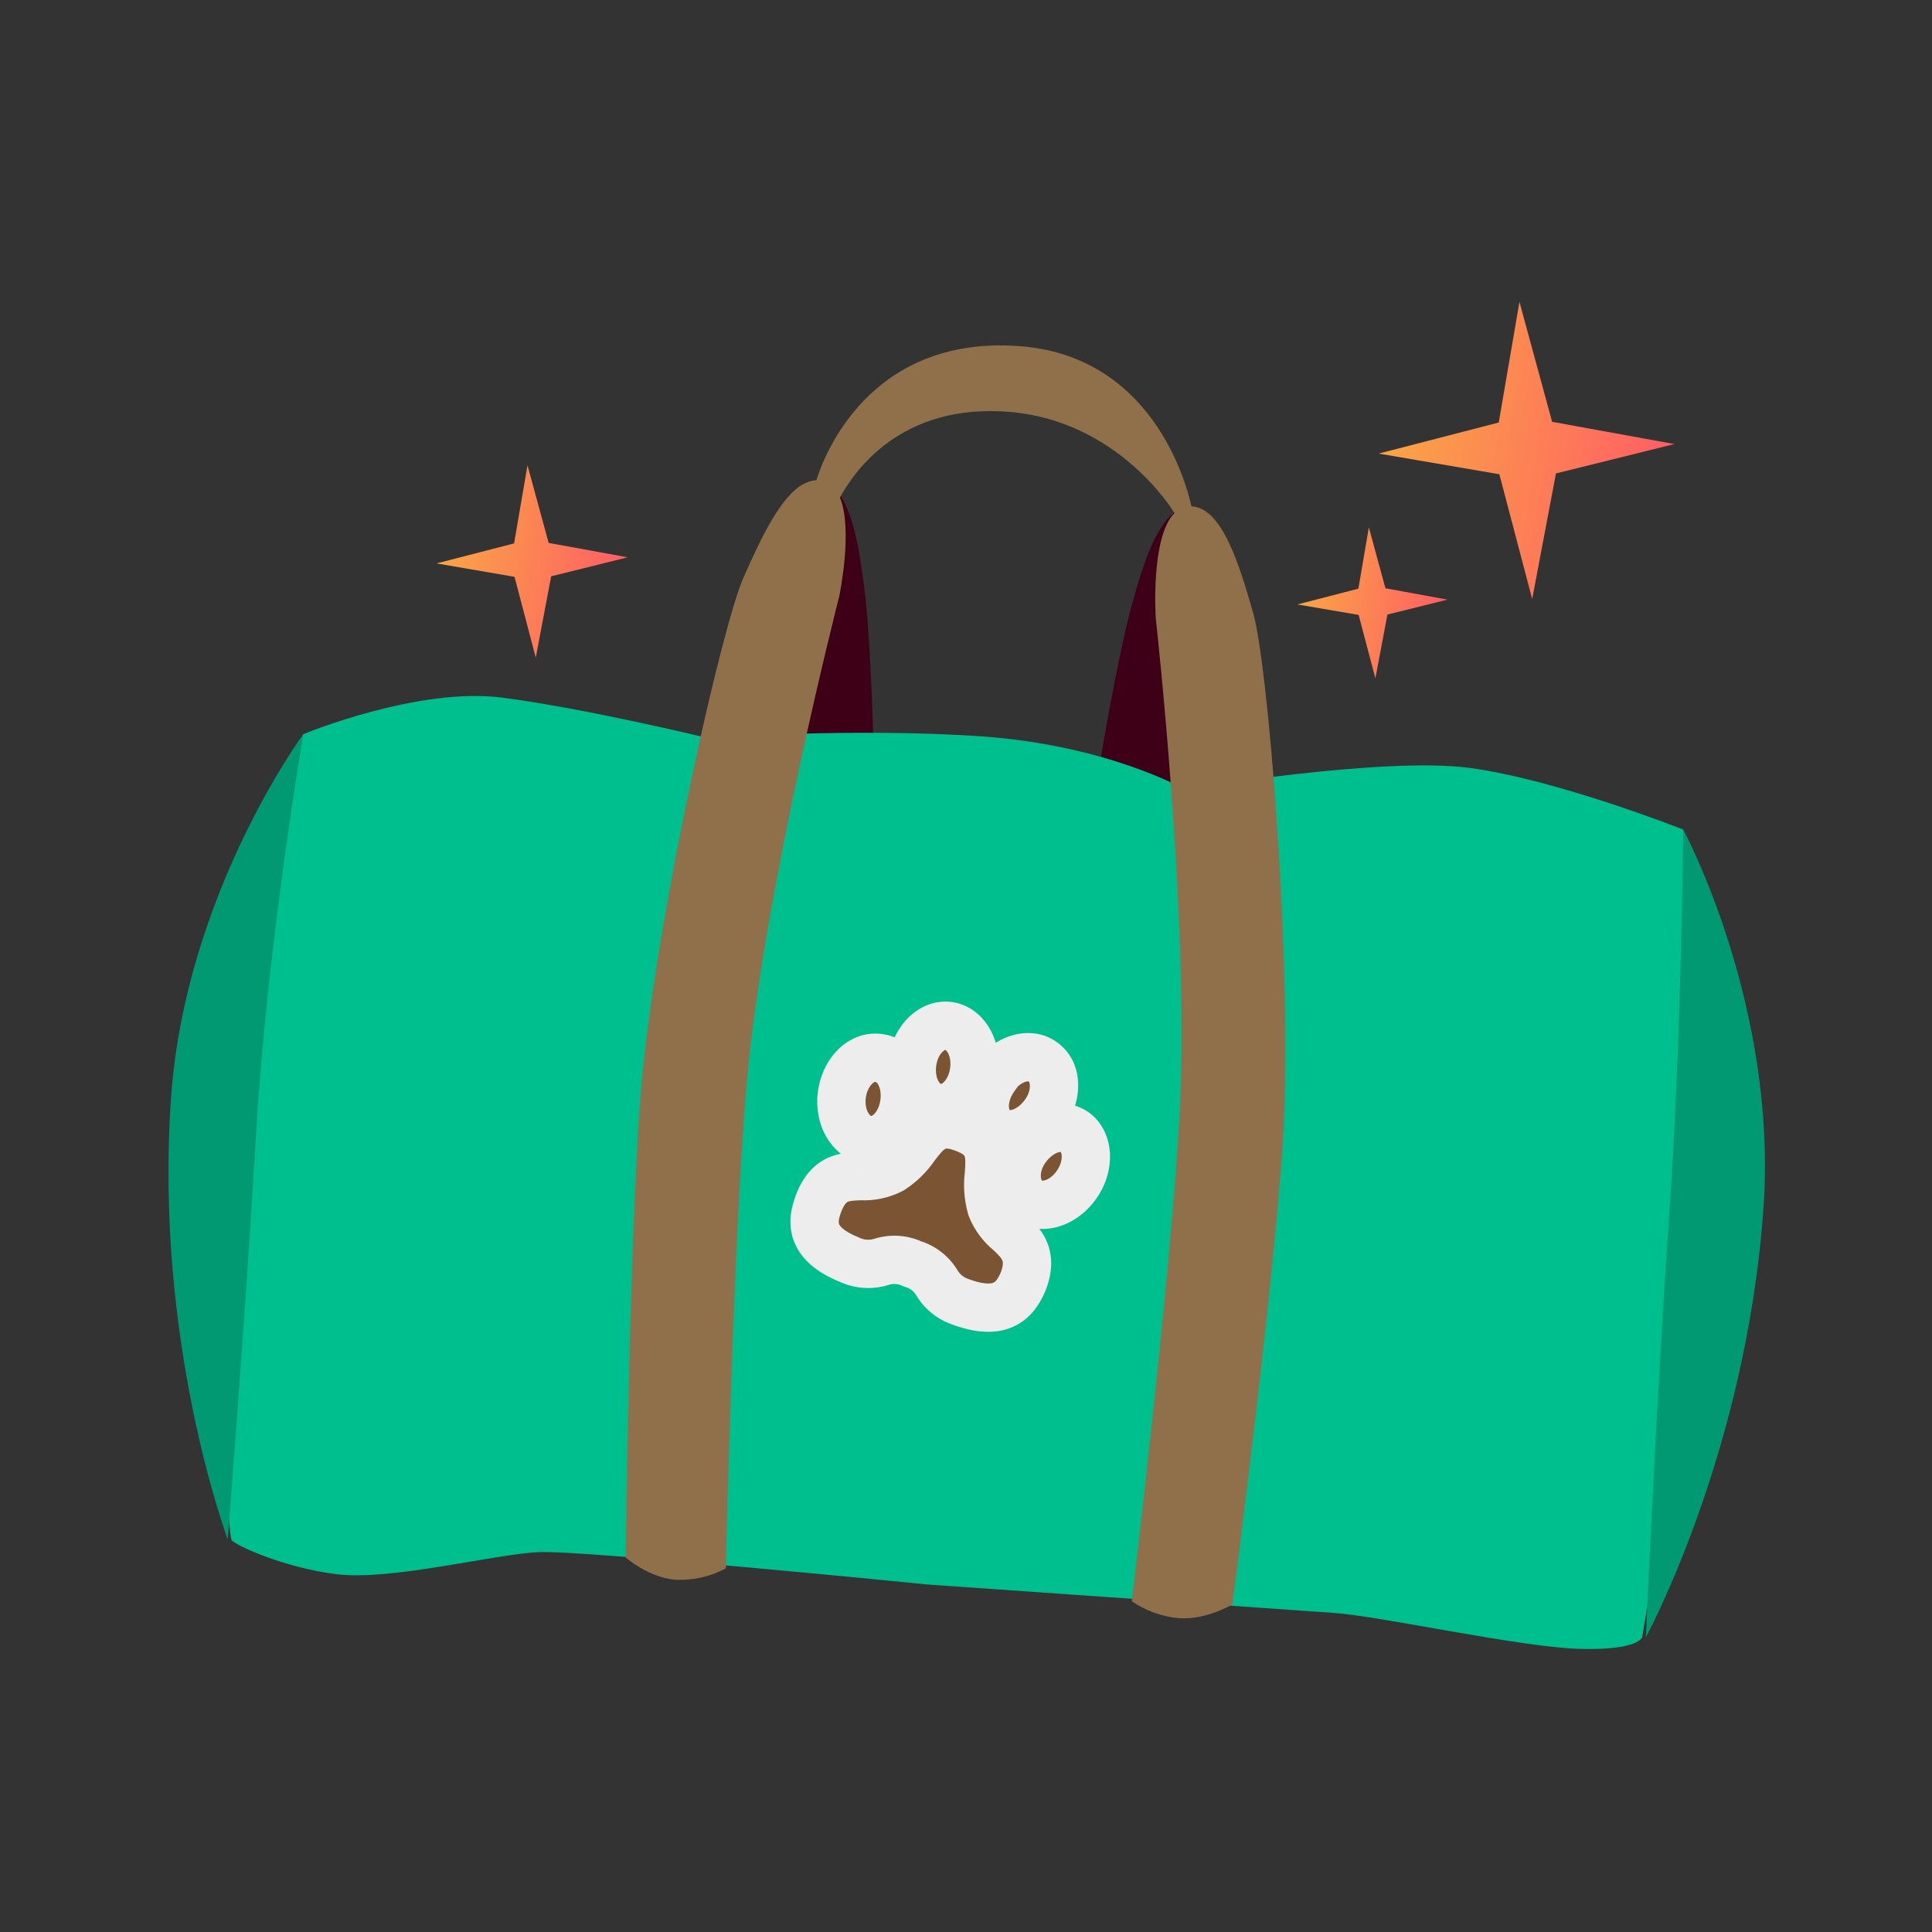 <svg width="64" height="64" viewBox="0 0 64 64" fill="none" xmlns="http://www.w3.org/2000/svg">
<rect x="0" y="0" width="64" height="64" fill="#333333" stroke="none"/>
<path fill-rule="evenodd" clip-rule="evenodd" d="M40.178 36.222C40.53 41.208 42.081 52.059 42.081 52.059C41.617 52.38 41.079 52.58 40.518 52.64C39.624 52.722 38.741 52.239 38.741 52.239C38.741 52.239 35.775 40.52 35.533 36.311C35.218 30.7 36.995 21.901 37.427 20.293C37.859 18.685 38.396 16.832 39.425 16.784C40.837 16.711 40.656 20.374 40.656 20.374C40.656 20.374 39.741 30.059 40.178 36.222ZM23.714 35.071C22.675 39.96 19.629 50.489 19.629 50.489C20.041 50.87 20.541 51.142 21.085 51.281C21.96 51.487 22.9 51.131 22.9 51.131C22.9 51.131 27.458 39.896 28.281 35.761C29.38 30.25 28.858 21.332 28.655 19.68C28.451 18.027 28.175 16.117 27.165 15.927C25.777 15.658 25.446 19.31 25.446 19.31C25.446 19.31 25.005 29.029 23.714 35.071Z" fill="#3D0017"/>
<path d="M10.046 24.321C10.046 24.321 13.845 22.743 16.65 23.111C19.454 23.48 23.418 24.442 23.418 24.442C23.418 24.442 28.33 24.1 32.513 24.393C36.696 24.685 39.252 26.15 39.252 26.15C39.252 26.15 45.762 25.058 48.651 25.434C51.54 25.81 55.756 27.479 55.756 27.479C55.756 27.479 57.165 36.154 57.07 37.521C56.974 38.888 54.4 54.23 54.4 54.23C54.4 54.23 54.303 54.674 52.336 54.621C50.368 54.569 45.742 53.539 44.206 53.432L30.73 52.489C30.73 52.489 19.316 51.349 17.845 51.416C16.374 51.484 12.975 52.362 11.187 52.152C9.399 51.942 7.713 51.153 7.666 51.004C7.454 50.347 6.909 36.072 6.909 36.072L10.046 24.321Z" fill="#00BF8F"/>
<path fill-rule="evenodd" clip-rule="evenodd" d="M33.501 13.65C37.017 13.973 38.8 16.822 38.906 16.995C38.105 17.8 38.286 20.485 38.286 20.485C38.286 20.485 39.399 30.405 39.084 36.743C38.83 41.871 37.493 53.044 37.493 53.044C37.957 53.361 38.494 53.554 39.054 53.605C39.953 53.668 40.827 53.149 40.827 53.149C40.827 53.149 42.389 41.184 42.546 36.858C42.756 31.09 41.984 21.966 41.518 20.326C41.056 18.698 40.483 16.823 39.468 16.771C39.283 15.939 38.141 11.771 33.737 11.463C28.711 11.112 27.244 15.25 27.044 15.907C26.079 15.944 25.285 17.65 24.624 19.144C23.935 20.703 21.898 29.632 21.303 35.372C20.857 39.678 20.726 51.593 20.726 51.593C20.726 51.593 21.493 52.269 22.39 52.332C22.966 52.356 23.538 52.226 24.046 51.954C24.046 51.954 24.29 40.854 24.75 35.741C25.322 29.42 27.802 19.751 27.802 19.751C27.802 19.751 28.264 17.554 27.825 16.481C28.258 15.687 29.804 13.314 33.501 13.65Z" fill="#90704A"/>
<path fill-rule="evenodd" clip-rule="evenodd" d="M58.418 40.012C58.889 33.269 55.757 27.475 55.757 27.475C55.757 27.475 55.708 34.29 55.291 40.308C54.866 46.376 54.522 54.234 54.522 54.234C54.522 54.234 57.851 48.124 58.418 40.012ZM5.666 36.366C6.137 29.622 10.046 24.321 10.046 24.321C10.046 24.321 8.846 31.379 8.49 37.465C8.134 43.551 7.545 50.992 7.545 50.992C7.545 50.992 5.098 44.48 5.666 36.366Z" fill="#009972"/>
<path d="M14.46 18.664L17.044 19.108L17.748 21.783L18.258 19.091L20.795 18.462L18.175 17.985L17.474 15.415L17.03 18.001L14.46 18.664Z" fill="url(#paint0_linear_417_2295)"/>
<path d="M42.979 20.023L45.007 20.37L45.561 22.47L45.961 20.357L47.952 19.863L45.895 19.488L45.345 17.47L44.998 19.5L42.979 20.023Z" fill="url(#paint1_linear_417_2295)"/>
<path d="M45.671 15.025L49.668 15.71L50.756 19.845L51.543 15.683L55.468 14.71L51.416 13.973L50.334 10L49.648 13.996L45.671 15.025Z" fill="url(#paint2_linear_417_2295)"/>
<mask id="path-8-outside-1_417_2295" maskUnits="userSpaceOnUse" x="24.575" y="31.777" width="14.178" height="14.178" fill="black">
<rect fill="white" x="24.575" y="31.777" width="14.178" height="14.178"/>
<path fill-rule="evenodd" clip-rule="evenodd" d="M32.93 35.687C33.363 35.064 34.092 34.842 34.55 35.176C35.008 35.511 35.051 36.286 34.596 36.906C34.141 37.526 33.432 37.755 32.972 37.415C32.511 37.075 32.506 36.309 32.946 35.693L32.93 35.687ZM31.392 33.983C31.957 34.035 32.356 34.683 32.273 35.439C32.19 36.195 31.664 36.76 31.095 36.706C30.526 36.652 30.131 36.005 30.214 35.25C30.297 34.494 30.823 33.929 31.392 33.983ZM29.081 35.043C28.492 34.981 27.968 35.552 27.883 36.302C27.799 37.058 28.215 37.712 28.784 37.766C29.353 37.82 29.879 37.255 29.962 36.499C30.046 35.743 29.67 35.104 29.081 35.043ZM31.89 43.151L31.826 43.127C31.489 43.016 31.204 42.785 31.026 42.479C30.844 42.183 30.559 41.965 30.225 41.868C29.912 41.72 29.555 41.693 29.223 41.793C28.863 41.912 28.472 41.888 28.13 41.725C26.821 41.194 26.885 40.477 27.114 39.869C27.445 38.995 27.975 38.977 28.493 38.961L28.521 38.96C28.867 38.978 29.212 38.906 29.522 38.749C29.838 38.546 30.11 38.281 30.319 37.968L30.32 37.967C30.684 37.489 31.032 37.032 31.897 37.359L31.978 37.389C32.843 37.716 32.802 38.289 32.759 38.889L32.759 38.891C32.709 39.263 32.737 39.642 32.84 40.003C32.969 40.325 33.179 40.608 33.451 40.823C33.835 41.184 34.225 41.576 33.9 42.438C33.646 43.037 33.207 43.612 31.89 43.151ZM33.998 38.024C33.543 38.644 33.587 39.415 34.044 39.754C34.501 40.092 35.23 39.866 35.664 39.243C36.1 38.625 36.059 37.845 35.618 37.513C35.178 37.181 34.453 37.404 33.998 38.024Z"/>
</mask>
<path fill-rule="evenodd" clip-rule="evenodd" d="M32.93 35.687C33.363 35.064 34.092 34.842 34.55 35.176C35.008 35.511 35.051 36.286 34.596 36.906C34.141 37.526 33.432 37.755 32.972 37.415C32.511 37.075 32.506 36.309 32.946 35.693L32.93 35.687ZM31.392 33.983C31.957 34.035 32.356 34.683 32.273 35.439C32.19 36.195 31.664 36.76 31.095 36.706C30.526 36.652 30.131 36.005 30.214 35.25C30.297 34.494 30.823 33.929 31.392 33.983ZM29.081 35.043C28.492 34.981 27.968 35.552 27.883 36.302C27.799 37.058 28.215 37.712 28.784 37.766C29.353 37.82 29.879 37.255 29.962 36.499C30.046 35.743 29.67 35.104 29.081 35.043ZM31.89 43.151L31.826 43.127C31.489 43.016 31.204 42.785 31.026 42.479C30.844 42.183 30.559 41.965 30.225 41.868C29.912 41.72 29.555 41.693 29.223 41.793C28.863 41.912 28.472 41.888 28.13 41.725C26.821 41.194 26.885 40.477 27.114 39.869C27.445 38.995 27.975 38.977 28.493 38.961L28.521 38.96C28.867 38.978 29.212 38.906 29.522 38.749C29.838 38.546 30.11 38.281 30.319 37.968L30.32 37.967C30.684 37.489 31.032 37.032 31.897 37.359L31.978 37.389C32.843 37.716 32.802 38.289 32.759 38.889L32.759 38.891C32.709 39.263 32.737 39.642 32.84 40.003C32.969 40.325 33.179 40.608 33.451 40.823C33.835 41.184 34.225 41.576 33.9 42.438C33.646 43.037 33.207 43.612 31.89 43.151ZM33.998 38.024C33.543 38.644 33.587 39.415 34.044 39.754C34.501 40.092 35.23 39.866 35.664 39.243C36.1 38.625 36.059 37.845 35.618 37.513C35.178 37.181 34.453 37.404 33.998 38.024Z" fill="#7A5433"/>
<path d="M32.93 35.687L32.273 35.23L31.687 36.073L32.647 36.435L32.93 35.687ZM34.596 36.906L33.951 36.432L33.951 36.432L34.596 36.906ZM32.946 35.693L33.597 36.158L34.201 35.312L33.229 34.945L32.946 35.693ZM32.273 35.439L31.478 35.352L31.478 35.352L32.273 35.439ZM31.392 33.983L31.317 34.779L31.318 34.779L31.392 33.983ZM31.095 36.706L31.17 35.909L31.17 35.909L31.095 36.706ZM30.214 35.25L29.418 35.162L29.418 35.162L30.214 35.25ZM27.883 36.302L27.088 36.211L27.087 36.215L27.883 36.302ZM29.081 35.043L28.998 35.838L28.998 35.838L29.081 35.043ZM28.784 37.766L28.859 36.969L28.859 36.969L28.784 37.766ZM29.962 36.499L29.167 36.411L29.167 36.411L29.962 36.499ZM31.826 43.127L32.108 42.379L32.093 42.373L32.077 42.367L31.826 43.127ZM31.89 43.151L31.607 43.9L31.616 43.903L31.626 43.906L31.89 43.151ZM31.026 42.479L31.716 42.076L31.712 42.069L31.708 42.061L31.026 42.479ZM30.225 41.868L29.882 42.591L29.94 42.619L30.002 42.637L30.225 41.868ZM29.223 41.793L28.991 41.028L28.981 41.031L28.972 41.034L29.223 41.793ZM28.13 41.725L28.473 41.003L28.452 40.993L28.431 40.984L28.13 41.725ZM27.114 39.869L27.863 40.152L27.114 39.869ZM28.493 38.961L28.519 39.76L28.519 39.76L28.493 38.961ZM28.521 38.96L28.564 38.161L28.53 38.159L28.495 38.16L28.521 38.96ZM29.522 38.749L29.883 39.462L29.919 39.444L29.953 39.423L29.522 38.749ZM30.319 37.968L29.682 37.483L29.667 37.503L29.654 37.523L30.319 37.968ZM30.32 37.967L30.956 38.452L30.956 38.452L30.32 37.967ZM31.897 37.359L32.18 36.611L32.18 36.611L31.897 37.359ZM31.978 37.389L31.695 38.138L31.695 38.138L31.978 37.389ZM32.759 38.889L33.557 38.946L33.557 38.946L32.759 38.889ZM32.759 38.891L33.552 38.997L33.555 38.972L33.557 38.948L32.759 38.891ZM32.84 40.003L32.072 40.223L32.083 40.262L32.097 40.299L32.84 40.003ZM33.451 40.823L34 40.241L33.975 40.217L33.948 40.196L33.451 40.823ZM33.9 42.438L34.636 42.75L34.642 42.736L34.648 42.721L33.9 42.438ZM34.044 39.754L34.52 39.111L34.52 39.111L34.044 39.754ZM33.998 38.024L33.353 37.55L33.353 37.55L33.998 38.024ZM35.664 39.243L35.01 38.782L35.007 38.786L35.664 39.243ZM35.618 37.513L35.136 38.152L35.136 38.152L35.618 37.513ZM35.021 34.53C34.545 34.182 33.972 34.159 33.492 34.309C33.013 34.458 32.581 34.787 32.273 35.23L33.587 36.144C33.712 35.964 33.861 35.87 33.969 35.836C34.076 35.803 34.096 35.836 34.078 35.822L35.021 34.53ZM35.24 37.379C35.846 36.555 35.973 35.224 35.021 34.53L34.078 35.822C34.078 35.822 34.078 35.823 34.079 35.823C34.079 35.823 34.08 35.824 34.081 35.825C34.083 35.827 34.087 35.833 34.091 35.843C34.101 35.864 34.114 35.903 34.116 35.962C34.12 36.084 34.079 36.258 33.951 36.432L35.24 37.379ZM32.497 38.059C32.975 38.411 33.545 38.436 34.027 38.283C34.503 38.132 34.928 37.805 35.24 37.379L33.951 36.432C33.809 36.626 33.651 36.724 33.544 36.758C33.493 36.774 33.462 36.773 33.451 36.772C33.446 36.771 33.444 36.77 33.445 36.771C33.446 36.771 33.447 36.772 33.447 36.771L32.497 38.059ZM32.295 35.228C31.986 35.66 31.815 36.169 31.821 36.668C31.827 37.167 32.02 37.707 32.497 38.059L33.447 36.771C33.447 36.771 33.447 36.771 33.447 36.772C33.447 36.772 33.447 36.772 33.447 36.772C33.447 36.772 33.447 36.772 33.447 36.772C33.447 36.771 33.444 36.768 33.44 36.76C33.433 36.744 33.422 36.708 33.421 36.648C33.419 36.524 33.465 36.342 33.597 36.158L32.295 35.228ZM32.647 36.435L32.663 36.441L33.229 34.945L33.213 34.939L32.647 36.435ZM33.069 35.526C33.127 34.991 33.02 34.459 32.759 34.031C32.498 33.602 32.053 33.241 31.466 33.186L31.318 34.779C31.296 34.777 31.333 34.766 31.392 34.863C31.452 34.961 31.502 35.132 31.478 35.352L33.069 35.526ZM31.019 37.502C31.607 37.558 32.111 37.287 32.452 36.921C32.792 36.555 33.01 36.06 33.069 35.526L31.478 35.352C31.454 35.574 31.366 35.739 31.281 35.831C31.195 35.923 31.152 35.908 31.17 35.909L31.019 37.502ZM29.418 35.162C29.36 35.696 29.465 36.227 29.726 36.656C29.988 37.087 30.432 37.447 31.019 37.502L31.17 35.909C31.17 35.909 31.17 35.909 31.17 35.909C31.17 35.909 31.166 35.908 31.16 35.904C31.148 35.895 31.122 35.873 31.094 35.826C31.035 35.729 30.985 35.559 31.009 35.337L29.418 35.162ZM31.468 33.186C30.88 33.131 30.376 33.402 30.035 33.768C29.694 34.134 29.477 34.629 29.418 35.162L31.009 35.337C31.033 35.115 31.121 34.95 31.206 34.858C31.292 34.766 31.335 34.781 31.317 34.779L31.468 33.186ZM28.677 36.393C28.703 36.171 28.79 36.007 28.876 35.916C28.917 35.872 28.951 35.852 28.97 35.844C28.987 35.837 28.994 35.838 28.998 35.838L29.164 34.247C28.57 34.185 28.058 34.45 27.711 34.819C27.365 35.186 27.148 35.682 27.088 36.211L28.677 36.393ZM28.859 36.969C28.859 36.969 28.859 36.969 28.859 36.969C28.859 36.969 28.859 36.969 28.859 36.969C28.859 36.969 28.86 36.969 28.86 36.969C28.86 36.969 28.86 36.969 28.86 36.969C28.86 36.969 28.86 36.969 28.86 36.969C28.86 36.969 28.86 36.969 28.86 36.969C28.86 36.969 28.86 36.969 28.86 36.969C28.86 36.969 28.86 36.969 28.86 36.969C28.86 36.969 28.86 36.969 28.859 36.969C28.859 36.969 28.859 36.969 28.858 36.969C28.857 36.968 28.852 36.966 28.844 36.961C28.828 36.95 28.799 36.924 28.768 36.874C28.705 36.773 28.654 36.603 28.678 36.389L27.087 36.215C27.028 36.757 27.143 37.291 27.409 37.719C27.675 38.147 28.123 38.507 28.709 38.562L28.859 36.969ZM29.167 36.411C29.143 36.634 29.055 36.799 28.97 36.891C28.884 36.983 28.841 36.968 28.859 36.969L28.709 38.562C29.296 38.618 29.8 38.347 30.141 37.981C30.482 37.615 30.699 37.12 30.758 36.586L29.167 36.411ZM28.998 35.838C29.002 35.839 29.037 35.838 29.088 35.922C29.142 36.013 29.192 36.182 29.167 36.411L30.758 36.586C30.865 35.611 30.388 34.375 29.164 34.247L28.998 35.838ZM31.543 43.875L31.607 43.9L32.173 42.403L32.108 42.379L31.543 43.875ZM30.335 42.883C30.612 43.357 31.053 43.714 31.575 43.887L32.077 42.367C31.925 42.317 31.797 42.214 31.716 42.076L30.335 42.883ZM30.002 42.637C30.144 42.678 30.266 42.771 30.343 42.897L31.708 42.061C31.422 41.596 30.973 41.253 30.449 41.1L30.002 42.637ZM29.454 42.559C29.596 42.516 29.748 42.528 29.882 42.591L30.569 41.146C30.076 40.912 29.513 40.87 28.991 41.028L29.454 42.559ZM27.787 42.448C28.315 42.699 28.919 42.736 29.474 42.553L28.972 41.034C28.808 41.088 28.629 41.077 28.473 41.003L27.787 42.448ZM26.366 39.586C26.232 39.941 26.073 40.503 26.295 41.103C26.523 41.721 27.068 42.158 27.829 42.467L28.431 40.984C27.882 40.762 27.805 40.574 27.796 40.548C27.779 40.505 27.767 40.405 27.863 40.152L26.366 39.586ZM28.467 38.161C28.238 38.169 27.802 38.171 27.385 38.373C26.919 38.599 26.585 39.008 26.366 39.586L27.863 40.152C27.975 39.856 28.071 39.819 28.082 39.813C28.143 39.784 28.23 39.77 28.519 39.76L28.467 38.161ZM28.495 38.16L28.467 38.161L28.519 39.76L28.547 39.759L28.495 38.16ZM29.16 38.035C28.976 38.129 28.77 38.172 28.564 38.161L28.479 39.759C28.965 39.785 29.449 39.682 29.883 39.462L29.16 38.035ZM29.654 37.523C29.506 37.744 29.314 37.932 29.091 38.075L29.953 39.423C30.362 39.161 30.713 38.817 30.983 38.413L29.654 37.523ZM29.683 37.482L29.682 37.483L30.955 38.453L30.956 38.452L29.683 37.482ZM32.18 36.611C31.58 36.384 31.024 36.39 30.534 36.661C30.119 36.89 29.841 37.275 29.683 37.482L30.956 38.452C31.052 38.326 31.118 38.24 31.185 38.168C31.248 38.1 31.287 38.073 31.308 38.061C31.321 38.054 31.332 38.049 31.359 38.048C31.392 38.048 31.471 38.053 31.615 38.107L32.18 36.611ZM32.261 36.641L32.18 36.611L31.615 38.107L31.695 38.138L32.261 36.641ZM33.557 38.946C33.576 38.687 33.622 38.214 33.462 37.768C33.274 37.24 32.861 36.868 32.261 36.641L31.695 38.138C31.838 38.192 31.902 38.24 31.926 38.263C31.945 38.281 31.951 38.292 31.956 38.306C31.964 38.328 31.975 38.375 31.977 38.468C31.98 38.566 31.973 38.674 31.961 38.832L33.557 38.946ZM33.557 38.948L33.557 38.946L31.961 38.832L31.961 38.833L33.557 38.948ZM33.61 39.783C33.536 39.528 33.517 39.26 33.552 38.997L31.966 38.785C31.902 39.266 31.938 39.756 32.072 40.223L33.61 39.783ZM33.948 40.196C33.786 40.068 33.66 39.899 33.584 39.707L32.097 40.299C32.278 40.751 32.573 41.148 32.955 41.45L33.948 40.196ZM34.648 42.721C34.867 42.14 34.879 41.611 34.679 41.134C34.5 40.705 34.179 40.41 34 40.241L32.903 41.405C33.107 41.598 33.173 41.679 33.203 41.751C33.214 41.776 33.258 41.874 33.151 42.155L34.648 42.721ZM31.626 43.906C32.397 44.176 33.089 44.204 33.666 43.9C34.224 43.606 34.49 43.095 34.636 42.75L33.163 42.126C33.055 42.38 32.975 42.456 32.921 42.484C32.887 42.502 32.7 42.587 32.154 42.396L31.626 43.906ZM34.52 39.111C34.52 39.111 34.513 39.106 34.503 39.086C34.493 39.064 34.481 39.025 34.479 38.965C34.474 38.845 34.515 38.672 34.643 38.498L33.353 37.55C32.744 38.38 32.628 39.7 33.568 40.397L34.52 39.111ZM35.007 38.786C34.882 38.967 34.732 39.062 34.623 39.096C34.516 39.129 34.499 39.095 34.52 39.111L33.568 40.397C34.046 40.75 34.622 40.773 35.102 40.622C35.581 40.472 36.013 40.142 36.321 39.7L35.007 38.786ZM35.136 38.152C35.118 38.138 35.166 38.161 35.17 38.299C35.175 38.43 35.132 38.609 35.01 38.782L36.318 39.704C36.632 39.259 36.787 38.739 36.769 38.243C36.752 37.753 36.559 37.221 36.1 36.874L35.136 38.152ZM34.643 38.498C34.782 38.309 34.941 38.21 35.053 38.175C35.165 38.14 35.171 38.178 35.136 38.152L36.1 36.874C35.624 36.516 35.048 36.5 34.574 36.648C34.1 36.797 33.67 37.12 33.353 37.55L34.643 38.498Z" fill="#EDEDED" mask="url(#path-8-outside-1_417_2295)"/>
<defs>
<linearGradient id="paint0_linear_417_2295" x1="14.523" y1="15.568" x2="21.647" y2="16.781" gradientUnits="userSpaceOnUse">
<stop stop-color="#FAAB43"/>
<stop offset="1" stop-color="#FF5867"/>
</linearGradient>
<linearGradient id="paint1_linear_417_2295" x1="43.029" y1="17.59" x2="48.621" y2="18.542" gradientUnits="userSpaceOnUse">
<stop stop-color="#FAAB43"/>
<stop offset="1" stop-color="#FF5867"/>
</linearGradient>
<linearGradient id="paint2_linear_417_2295" x1="45.769" y1="10.236" x2="56.785" y2="12.113" gradientUnits="userSpaceOnUse">
<stop stop-color="#FAAB43"/>
<stop offset="1" stop-color="#FF5867"/>
</linearGradient>
</defs>
</svg>